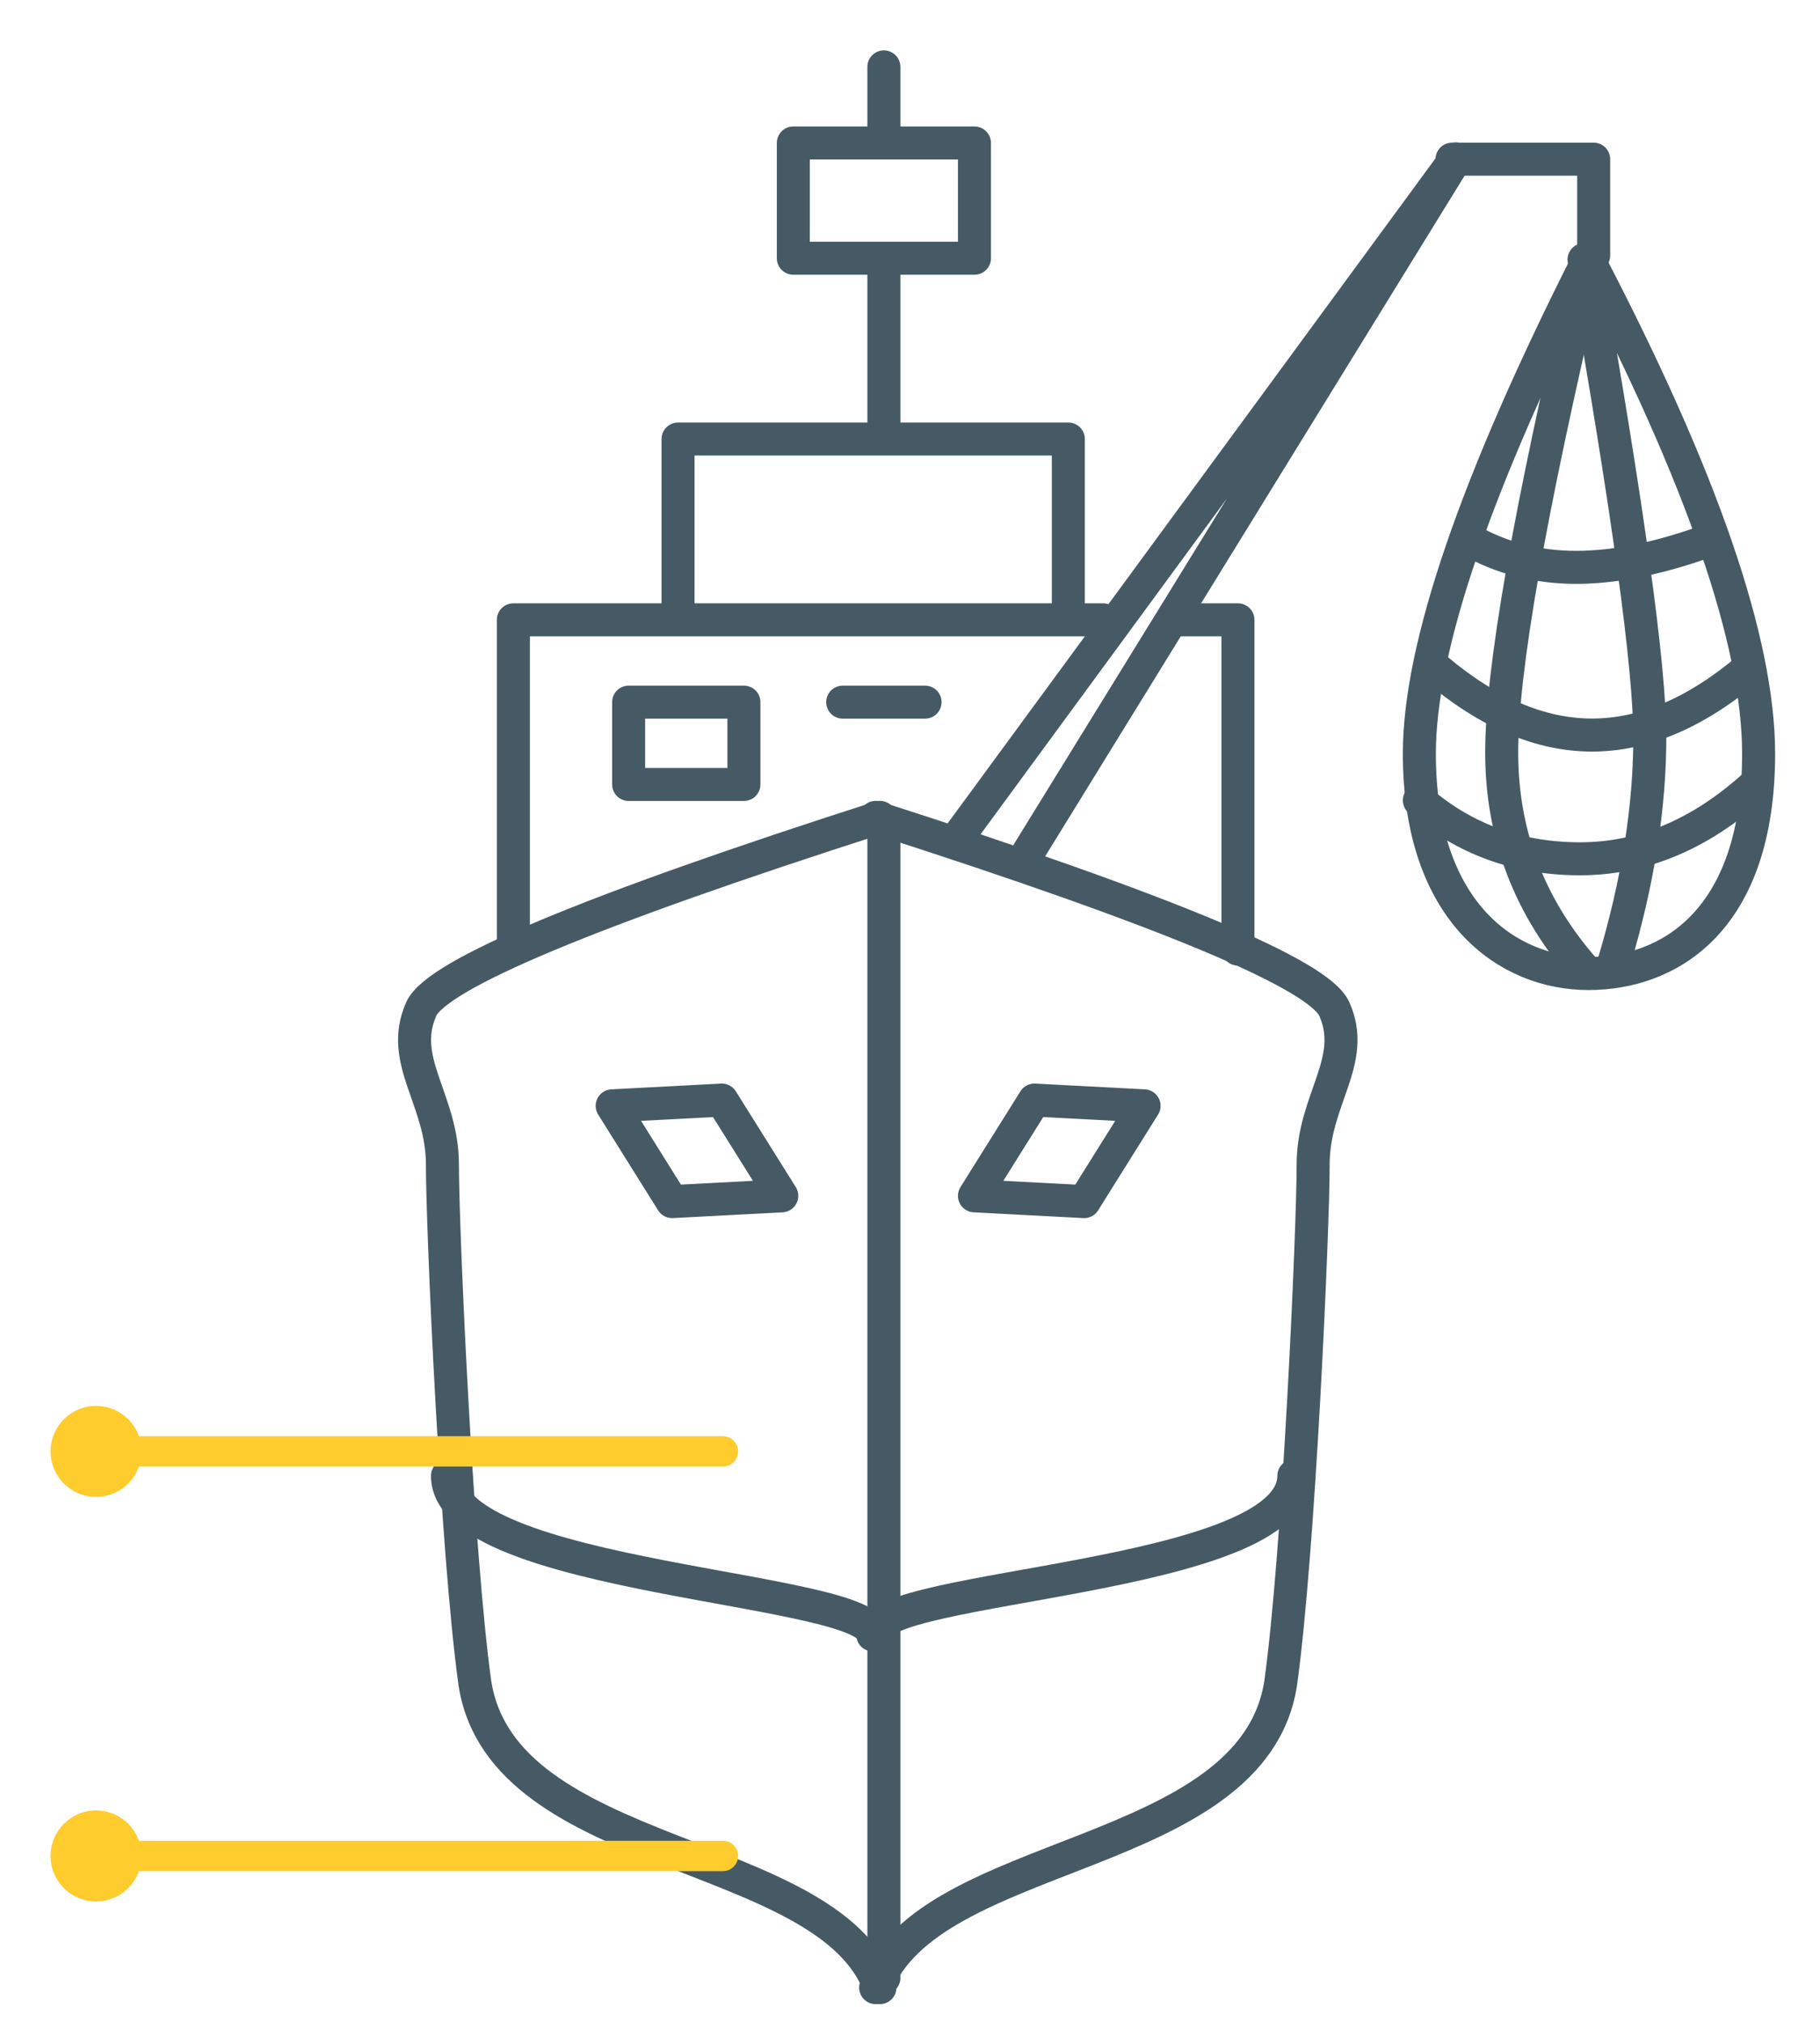<?xml version="1.0" encoding="UTF-8"?>
<svg width="180px" height="200px" viewBox="0 0 180 200" version="1.1" xmlns="http://www.w3.org/2000/svg" xmlns:xlink="http://www.w3.org/1999/xlink">
    <!-- Generator: Sketch 48.2 (47327) - http://www.bohemiancoding.com/sketch -->
    <title>Artboard 6</title>
    <desc>Created with Sketch.</desc>
    <defs></defs>
    <g id="Page-1" stroke="none" stroke-width="1" fill="none" fill-rule="evenodd">
        <g id="Artboard-6">
            <g id="Group-20" transform="translate(5, 6)">
                <g id="Group-9" transform="translate(36, 0)" stroke="#455A64" stroke-linecap="round" stroke-linejoin="round" stroke-width="3.264">
                    <g id="Group-5">
                        <path d="M45.603,190.516 C50.738,176.527 82.894,178.146 85.656,160.439 C87.457,147.562 88.872,115.546 88.872,109.131 C88.872,102.716 93.255,98.891 90.963,93.759 C89.436,90.338 74.315,84.023 45.603,74.814" id="Path-2-Copy-6"></path>
                        <path d="M0,190.516 C5.135,176.527 37.291,178.146 40.053,160.439 C41.854,147.562 43.269,115.546 43.269,109.131 C43.269,102.716 47.652,98.891 45.36,93.759 C43.833,90.338 28.712,84.023 0,74.814" id="Path-2-Copy-7" transform="translate(23.012, 132.665) scale(-1, 1) translate(-23.012, -132.665) "></path>
                        <path d="M45.603,139.917 C45.603,150.205 86.963,150.625 86.963,155.382" id="Path-3-Copy-6" transform="translate(66.283, 147.65) scale(-1, 1) translate(-66.283, -147.65) "></path>
                        <path d="M3.257,139.917 C3.257,150.205 45.32,150.887 45.32,155.644" id="Path-3-Copy-7"></path>
                        <polyline id="Path-5-Copy-3" points="75.151 55.283 81.434 55.283 81.434 87.834"></polyline>
                        <polyline id="Path-5-Copy-4" points="9.772 87.102 9.772 55.283 68.109 55.283"></polyline>
                        <path d="M46.417,189.559 L46.417,75.337" id="Line-5-Copy"></path>
                        <polygon id="Rectangle-5-Copy-2" transform="translate(63.763, 107.785) rotate(3) translate(-63.763, -107.785) " points="61.044 102.902 71.906 102.902 66.482 112.667 55.62 112.667"></polygon>
                        <polygon id="Rectangle-5-Copy-3" transform="translate(27.932, 107.785) scale(-1, 1) rotate(3) translate(-27.932, -107.785) " points="25.213 102.902 36.075 102.902 30.652 112.667 19.789 112.667"></polygon>
                        <rect id="Rectangle-6-Copy" x="21.173" y="63.421" width="11.401" height="8.138"></rect>
                        <path d="M42.346,63.421 L50.489,63.421" id="Line-6-Copy"></path>
                        <polyline id="Path-7-Copy" points="53.746 76.773 102.957 9.71 60.309 78.899"></polyline>
                        <polyline id="Path-8-Copy" points="116.616 19.266 116.616 9.738 102.607 9.738"></polyline>
                        <path d="M116.098,19.669 C104.95,41.72 99.376,58 99.376,68.51 C99.376,84.274 108.174,90.255 116.098,90.255 C124.022,90.255 132.929,85.098 132.929,68.51 C132.929,57.451 127.318,41.171 116.098,19.669 Z" id="Path-9-Copy"></path>
                        <path d="M115.766,89.949 C110.268,83.717 107.519,76.54 107.519,68.418 C107.519,60.297 110.268,44.59 115.766,21.297" id="Path-10-Copy"></path>
                        <path d="M118.634,89.118 C120.99,81.226 122.168,73.814 122.168,66.88 C122.168,59.947 119.999,44.21 115.662,19.669" id="Path-11-Copy"></path>
                        <path d="M99.376,73.137 C103.853,76.986 109.15,78.91 115.267,78.91 C121.385,78.91 127.101,76.524 132.416,71.752" id="Path-12-Copy"></path>
                        <path d="M100.978,60.078 C106.177,64.477 111.338,66.676 116.459,66.676 C121.581,66.676 126.741,64.477 131.94,60.078" id="Path-13-Copy"></path>
                        <path d="M104.262,47.338 C107.446,49.177 110.991,50.096 114.898,50.096 C118.804,50.096 123.259,49.177 128.264,47.338" id="Path-14-Copy"></path>
                        <polyline id="Path-15-Copy" points="26.059 54.297 26.059 37.407 64.659 37.407 64.659 54.376"></polyline>
                        <rect id="Rectangle-7-Copy" x="37.46" y="8.138" width="17.915" height="11.393"></rect>
                        <path d="M46.417,20.317 L46.417,36.915" id="Line-7-Copy"></path>
                        <path d="M46.417,7.324 L46.417,0.613" id="Line-8-Copy"></path>
                    </g>
                </g>
                <g id="Line-Copy-3" transform="translate(34, 177.5) scale(-1, 1) translate(-34, -177.5) translate(0, 173)" fill="#FFCC2E">
                    <path d="M59.262,6 L1.5,6 C0.672,6 0,5.328 0,4.5 C0,3.672 0.672,3 1.5,3 L59.262,3 C59.88,1.253 61.542,0 63.5,0 C65.985,0 68,2.015 68,4.5 C68,6.985 65.985,9 63.5,9 C61.541,9 59.88,7.746 59.262,6 Z" id="Shape"></path>
                </g>
                <g id="Line-Copy-2" transform="translate(34, 137.5) scale(-1, 1) translate(-34, -137.5) translate(0, 133)" fill="#FFCC2E">
                    <path d="M59.262,6 L1.5,6 C0.672,6 0,5.328 0,4.5 C0,3.672 0.672,3 1.5,3 L59.262,3 C59.88,1.253 61.542,0 63.5,0 C65.985,0 68,2.015 68,4.5 C68,6.985 65.985,9 63.5,9 C61.541,9 59.88,7.746 59.262,6 Z" id="Shape"></path>
                </g>
            </g>
        </g>
    </g>
</svg>